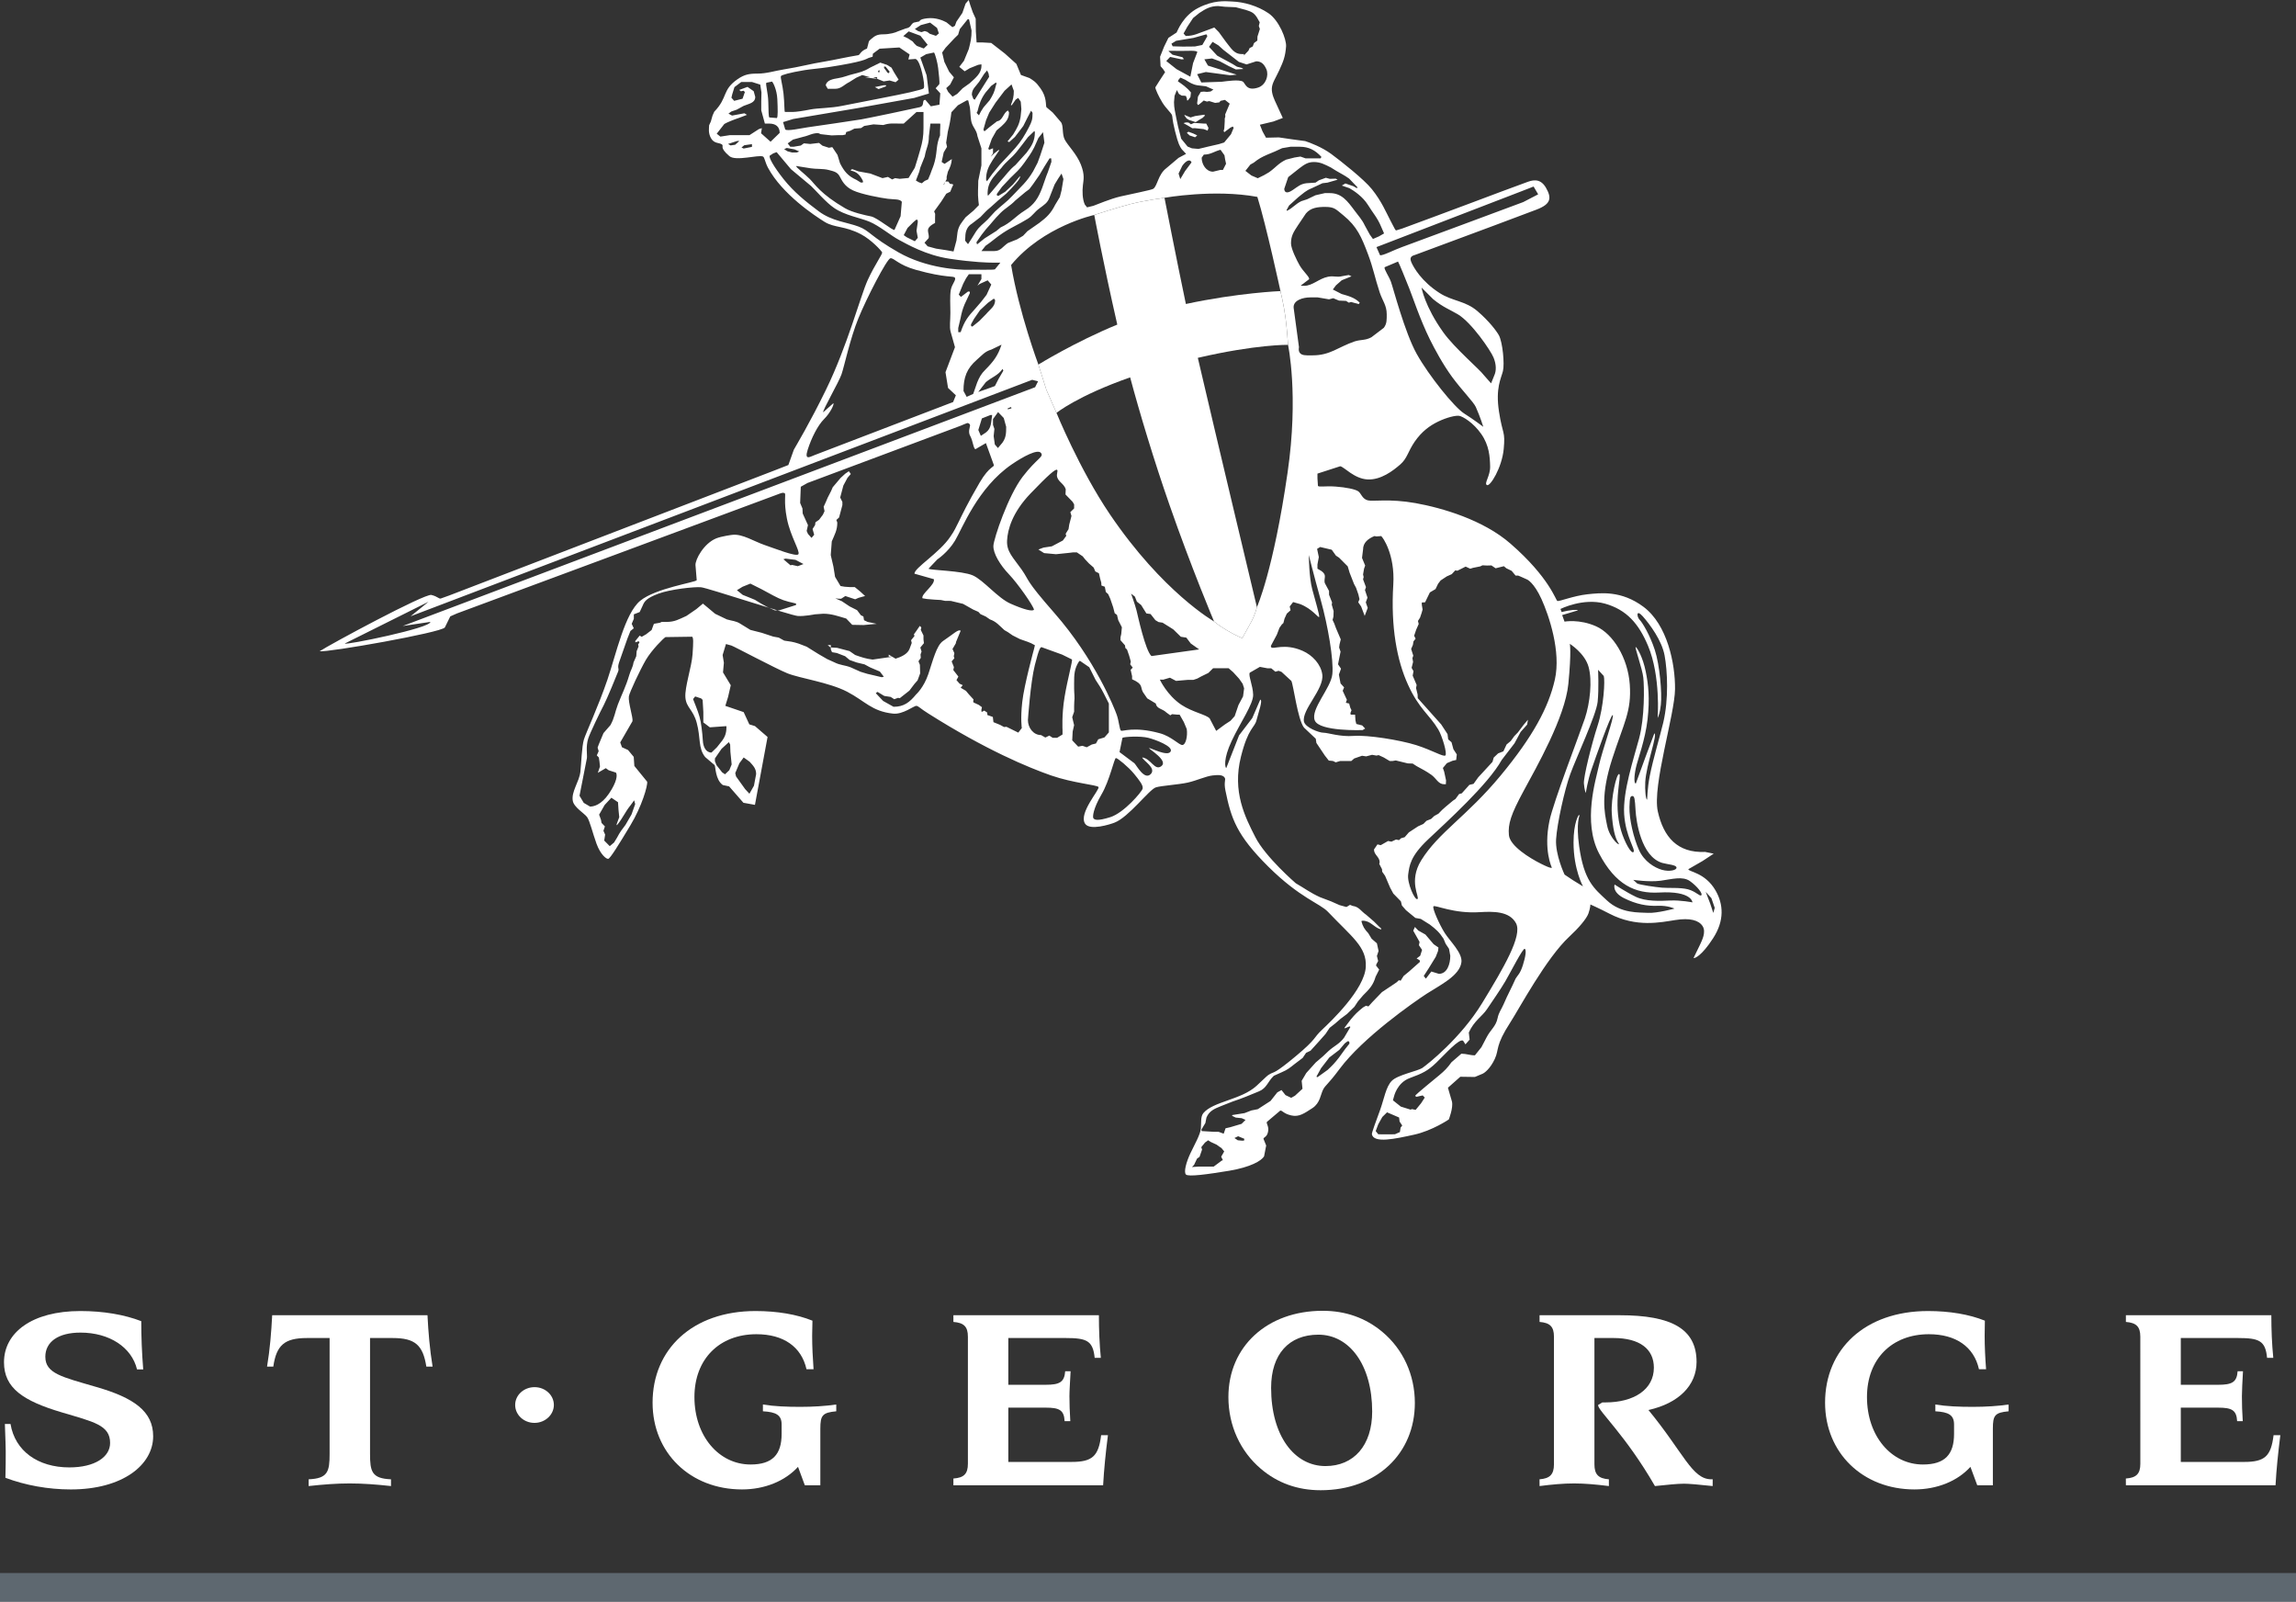 <!-- Generator: Adobe Illustrator 19.1.0, SVG Export Plug-In  -->
<svg version="1.1"
	 xmlns="http://www.w3.org/2000/svg" xmlns:xlink="http://www.w3.org/1999/xlink" xmlns:a="http://ns.adobe.com/AdobeSVGViewerExtensions/3.0/"
	 x="0px" y="0px" width="198.15px" height="138.193px" viewBox="0 0 198.15 138.193"
	 style="enable-background:new 0 0 198.15 138.193;" xml:space="preserve">
<rect x="0" y="0" width="198.15" height="138.193" fill="#333333" stroke="none"/>
<style type="text/css">
	.st0{fill:#FFFFFF;stroke:#5E6870;stroke-width:2.465;stroke-miterlimit:3.864;}
	.st1{fill:#FFFFFF;}
	.st2{fill-rule:evenodd;clip-rule:evenodd;fill:#FFFFFF;}
</style>
<defs>
</defs>
<g>
	<line class="st0" x1="0" y1="136.96" x2="198.15" y2="136.96"/>
	<g>
		<polygon class="st1" points="103.14,11.845 103.324,11.685 102.979,11.517 102.562,11.366 102.428,11.464 102.661,11.685 		"/>
		<polygon class="st1" points="75.504,7.512 75.823,7.687 76.465,7.448 76.465,7.353 76.271,7.353 		"/>
		<path class="st1" d="M72.079,7.662c0.522,0,0.765-0.359,1.23-0.586l0.58-0.365l0.515-0.235l0.68,0.187h0.615v0.144l-1-0.13V6.662
			h0.654l0.908,0.361l0.514-0.08l0.516,0.151l0.26-0.22l-0.401-0.647l-0.213-0.39l-0.388-0.24l-0.58-0.192l-0.908,0.447
			c-0.52,0.322-0.881,0.399-1.479,0.553c-0.486,0.114-0.738,0.256-1.229,0.335c-0.446,0.074-1.017,0.167-1.09,0.624l0.174,0.297
			H72.079z M76.295,5.741h0.128l0.362,0.451l-0.114,0.136l-0.107-0.093l-0.076-0.119l-0.192-0.25V5.741z M75.867,6.043l0.048,0.073
			l-0.048,0.157l-0.103-0.099L75.867,6.043z"/>
		<path class="st1" d="M148.061,76.845c-0.906-1.572-2.338-1.611-2.355-1.846l1.23-0.708l0.961-0.632l-0.742-0.151
			c-2.392,0.106-3.591-1.286-4.083-3.497c-0.486-2.214,1.472-8.376,1.487-10.553c0.021-2.176-0.657-5.566-2.734-7.107
			c-1.905-1.412-3.664-1.195-4.842-1.072c-1.178,0.129-2.433,0.635-2.576,0.578c-0.144-0.048-0.673-2.012-4.047-4.947
			c-2.352-2.057-5.916-3.09-8.204-3.5c-2.291-0.404-3.644-0.117-4.116-0.238c-0.48-0.127-0.56-0.586-0.811-0.773
			c-0.253-0.185-1.065-0.35-1.973-0.416c-0.911-0.064-1.41,0.066-1.514-0.055l-0.043-0.656v-0.406l1.965-0.635
			c0.35,0.059,1.206,1.078,2.358,1.138c1.152,0.058,2.203-0.751,2.822-1.292c0.613-0.531,0.652-1.104,1.25-1.973
			c0.604-0.866,1.283-1.374,2.03-1.732c0.747-0.359,1.503-0.541,1.815-0.49c0.308,0.059,1.209,0.578,1.895,1.564
			c0.692,0.992,0.746,1.967,0.767,2.797c0.023,0.826-0.549,1.469-0.275,1.613c0.276,0.146,1.291-1.498,1.447-3.106
			c0.15-1.61-0.093-1.188-0.407-3.234c-0.313-2.045,0.188-2.872,0.34-3.495c0.153-0.625-0.025-2.482-0.346-3.086
			c-0.203-0.367-0.836-1.219-1.866-2.1c-1.03-0.881-2.172-0.852-3.255-1.551c-1.552-0.994-2.258-2.217-2.452-2.693
			c-0.192-0.48,0.171-0.535,0.351-0.602c0.174-0.062,2.878-1.074,3.504-1.301c0.623-0.229,5.729-2.125,6.973-2.606
			c1.236-0.475,1.322-0.99,0.795-1.898c-0.526-0.9-1.263-0.6-1.674-0.453c-0.415,0.149-3.923,1.449-4.647,1.731
			c-0.73,0.284-5.73,2.132-6.063,2.253l-0.528,0.164c-0.094-0.019-0.096-0.087-0.495-0.836c-0.397-0.752-0.751-1.649-1.606-2.719
			c-0.667-0.84-2.688-2.436-3.506-3.037c-0.816-0.6-1.84-0.98-2.247-1.113l-1.131-0.152l-1.142-0.167l-1.112,0.026l-0.3-0.545
			l-0.228-0.574l1.168-0.279l0.81-0.305l-0.571-1.241c-0.141-0.306-0.403-0.827-0.376-1.308c0.023-0.477,0.313-0.855,0.649-1.585
			c0.335-0.73,0.515-1.151,0.58-2.042c0.044-0.6-0.595-2.248-1.533-2.871c-0.928-0.627-2.114-0.964-3.119-1.002
			c-0.654-0.034-1.585-0.128-2.916,0.546c-1.329,0.673-1.799,1.991-1.883,2.132l-0.703,0.459l-0.374,0.761l-0.345,0.866l0.021,0.4
			l0.021,0.418l0.212,0.244l0.179,0.271l-0.411,0.625L99.71,7.532c-0.007,0.154,0.278,0.777,0.596,1.301
			c0.315,0.516,0.76,0.9,0.835,1.092c0.073,0.199-0.015,0.248,0.268,1.394c0.284,1.137,0.41,1.308,0.574,1.553l0.378,0.405
			l-0.647,0.343l-1.066,0.9c-0.7,0.532-0.759,1.527-1.119,1.77c-0.172,0.113-1.949,0.455-2.824,0.66
			c-0.877,0.201-2.064,0.713-2.348,0.81l-0.542,0.132l-0.194-0.246c-0.212-0.467-0.223-1.162-0.164-1.656
			c0.054-0.494,0.177-0.894-0.177-1.795c-0.357-0.904-1.136-1.656-1.39-2.15c-0.251-0.489-0.087-1.2-0.331-1.509l-0.707-0.827
			l-0.545-0.459c-0.08-0.214,0.052-0.838-0.51-1.624c-0.411-0.583-0.596-0.665-0.949-0.89l-0.738-0.267l-0.393-0.953l-0.99-0.891
			l-1.183-0.919l-0.744-0.043h-0.517l-0.064-0.963l-0.014-1.086l-0.252-0.553L83.74,0.449L83.601,0l-0.267,0.31l-0.279,0.805
			l-0.514,0.754l-0.13,0.357l-0.216,0.119l-0.506-0.413c-0.333-0.18-0.938-0.431-1.653-0.355c-0.726,0.083-0.627,0.239-0.712,0.275
			L78.861,1.95c-0.296,0.155-0.199,0.422-0.7,0.508L77.478,2.71c-0.173,0.096-0.682,0.25-1.247,0.251
			c-0.563,0-0.741,0.155-1.035,0.394c-0.291,0.24-0.178,0.195-0.371,0.835c-0.524,0.198-0.59,0.483-0.722,0.565
			c-1.09,0.18-2.222,0.439-2.779,0.527c-1.513,0.248-2.171,0.465-3.678,0.707c-0.807,0.127-1.469,0.362-2.295,0.362
			c-0.709,0-1.109,0.078-1.691,0.477c-1.38,0.959-0.809,1.559-2.018,2.81L61.494,9.97l-0.146,0.512L61.2,10.806
			c0,0.197-0.107,0.658,0.164,1.125c0.272,0.471,0.688,0.364,0.928,0.523c0.235,0.166-0.274,0.219,0.652,1.014
			c0.544,0.473,2.52-0.138,2.901,0.037c0.146,0.071,0.166,0.457,0.431,0.963c1.232,2.297,4.045,4.154,4.898,4.681
			c0.853,0.523,1.722,0.323,3.139,1.069c0.886,0.469,1.759,1.418,1.815,1.557c0.052,0.146-0.634,1.056-1.254,2.414
			c-0.614,1.361-1.741,5.652-3.595,9.449c-1.393,2.859-2.551,4.77-2.77,5.166l-0.471,1.32l-1.111,0.435L38.793,51.372l-0.752,0.271
			c-0.191,0.035-0.25-0.166-0.811-0.308c-0.563-0.143-8.758,4.272-9.646,4.859c0.722,0.11,10.457-1.603,10.807-2.052l0.469-0.957
			l0.581-0.256c0,0,27.093-10.045,27.563-10.229c0.471-0.18,0.56-0.219,0.709-0.146c0.144,0.071-0.107,0.651,0.198,2.194
			c0.307,1.539,1.144,2.791,0.996,3.069c-0.146,0.271-2.102-0.515-2.953-0.801c-0.859-0.296-1.87-0.948-2.703-0.871
			c-0.128,0.009-0.98,0.128-1.432,0.306c-1.076,0.432-1.833,1.832-1.797,2.322l0.106,1.292c-0.124,0.19-3.549,0.685-4.876,1.774
			c-1.324,1.088-2.065,4.551-2.827,6.799c-0.765,2.25-1.848,4.584-2.031,5.164c-0.185,0.586-0.232,2.176-0.306,2.797
			c-0.11,0.889-0.798,1.707-0.655,2.505c0.104,0.565,0.995,1.069,1.233,1.397c0.232,0.318,0.473,1.354,0.815,2.303
			c0.345,0.938,0.854,1.34,1.015,1.299c0.167-0.029,0.912-1.23,1.903-2.881c0.999-1.648,1.507-3.429,1.454-3.771l-1.107-1.36
			l-0.054-0.784l-0.491-0.591l-0.524-0.24l-0.15-0.416l1.056-1.828c0.07-0.297-0.381-1.615-0.311-2.142
			c0.044-0.324,0.966-2.288,1.468-3.152c0.514-0.871,1.543-1.887,1.692-1.965l2.3-0.033c0.112,0.111,0.112,0.396,0.037,1.509
			c-0.075,1.103-0.689,2.845-0.619,3.731c0.074,0.892,0.665,1.027,0.979,2.192c0.349,1.267,0.11,2.195,0.731,2.954l0.812,0.691
			c0.092,0.142,0.054,1.254,0.707,1.721l0.544,0.115l1.236,1.416l0.994,0.179l1.089-5.857l-1.089-0.941l-0.486-0.147l-0.488-1.058
			l-1.583-0.54l0.236-0.763l0.235-1.016l-0.67-1.107l0.075-0.833l-0.108-0.668l0.288-0.947l0.471,0.131
			c0.255,0.086,3.753,1.953,4.821,2.391c1.069,0.434,3.611,0.783,5.171,1.595c1.562,0.818,2.12,1.689,3.951,1.886
			c0.855,0.098,1.813-0.685,2.017-0.669c0.199,0.018,0.326,0.222,1.015,0.65c4.992,3.161,8.682,4.681,10.609,5.354
			c1.922,0.665,3.932,0.811,4.093,0.996c0.166,0.182-1.752,2.267-1.153,3.17c0.41,0.619,2.175,0.049,2.532-0.091
			c1.233-0.468,2.997-2.864,3.575-3.046c0.461-0.146,1.94-0.232,2.755-0.414c0.815-0.186,1.539-0.543,2.139-0.615
			c0.599-0.075,0.892-0.022,1.034,0.178c0.146,0.199-0.087,0.329,0.074,1.121c0.496,2.428,0.961,3.846,3.699,6.568
			c2.74,2.717,4.455,3.168,5.146,3.898c2.09,2.196,3.358,3.029,3.27,4.748c-0.104,1.945-2.997,4.7-3.772,5.426
			c-0.779,0.727-0.416,0.74-2.269,2.283c-1.847,1.542-1.865,1.34-2.196,1.524c-0.323,0.184-0.183,0.101-1.193,1.037
			c-1.327,1.213-3.739,1.339-4.588,2.352c-0.263,0.321-0.165,0.854-0.22,1.361c-0.053,0.507-0.544,1.359-0.906,2.123
			c-0.359,0.766-0.579,1.598-0.38,1.814c0.203,0.215,1.887-0.019,3.738-0.324c1.846-0.311,2.774-0.856,3.006-1.24l0.183-0.936
			l-0.237-0.586c0.055-0.164,0.313-0.144,0.4-0.615c0.09-0.469-0.163-0.652-0.105-0.835l1.155-0.977
			c0.203-0.019,0.258,0.254,0.948,0.415c0.687,0.164,1.158-0.201,1.833-0.634c0.666-0.434,0.701-1.18,0.919-1.595
			c0.217-0.418,0.366-0.364,1.417-1.775c2.012-2.709,6.382-5.752,7.521-6.496c1.146-0.74,2.869-1.557,3-2.736
			c0.082-0.797-0.984-1.789-1.439-2.502c-0.449-0.705-1.102-2.156-0.976-2.303c0.125-0.148,1.759,0.655,4.009,0.502
			c1.117-0.064,2.555-0.104,3.118,0.963c0.561,1.071-1.053,3.812-2.919,6.875c-1.867,3.064-4.772,5.334-5.167,5.605
			c-0.402,0.271-2.126,0.594-2.631,1.107c-0.51,0.502-0.672,1.57-1.014,2.518c-0.348,0.945-0.729,1.979-0.71,2.085
			c0.138,0.829,2.052,0.397,3.625,0.053c1.583-0.343,3.014-1.319,3.014-1.319s0.396-1.001,0.271-1.544l-0.347-1.192l1.068-0.947
			l1.257,0.018l0.65-0.271c0.18-0.072,0.669-0.434,1.069-1.285c0.396-0.855,0.015-1.109,1.344-3.158
			c0.77-1.191,3.099-5.553,5.093-7.4c0.784-0.725,1.488-1.537,1.649-2.007c0.165-0.478,0.165-0.763,0.165-0.763
			s0.708,0.309,1.648,0.797c2.327,1.207,4.407,0.744,5.677,0.546c1.268-0.202,2.029,0.017,2.356,0.522
			c0.328,0.508-0.052,1.232-0.217,1.597l-0.56,1.155c0.067,0.059,0.688-0.156,1.682-1.699
			C148.844,79.423,148.729,78.005,148.061,76.845z M143.455,74.456c0.491,0.139,1.199,0.16,1.23,0.396
			c0.035,0.236-0.612,0.381-1.25,0.203c-0.635-0.183-1.54-0.71-1.994-1.729c-0.453-1.014-0.841-2.629-0.816-3.697
			c0.021-0.801,0.072-0.944,0.253-0.944c0.186,0,0.219,0.272,0.274,1.219C141.205,70.843,141.625,73.911,143.455,74.456z
			 M138.508,52.083c1.875,0.527,2.92,1.736,3.718,3.633c1.111,2.644,0.831,6.238,0.831,6.238c0.096-0.227,0.198-0.426,0.279-1.15
			c0.11-1.006-0.099-3.434-0.523-4.725c-0.426-1.297-1.071-2.367-1.315-2.607c-0.241-0.237-0.321-0.968,0.285-0.282
			c0.605,0.688,1.633,2.062,1.875,3.369c0.244,1.312,0.367,3.756-0.118,5.798c-0.277,1.168-0.867,3.099-1.164,4.603
			c-0.223,1.123-0.208,2.037-0.23,2.037c-0.118-0.01-0.195-0.846-0.156-1.533c0.088-1.516,1.083-4.106,0.783-4.184l-0.749,2
			l-0.847,2.322c-0.163,0.039-0.163-0.586,0-1.332c0.16-0.752,0.807-2.404,1.011-4.196c0.2-1.798,0.078-2.991-0.164-4.164
			c-0.24-1.165-0.686-1.952-0.847-2.077c-0.163-0.117,0.565,1.856,0.645,2.643c0.084,0.789,0.124,3.416-0.361,5.234
			c-0.487,1.809-1.412,4.58-1.293,6.535c0.126,1.961,1.01,3.068,0.806,3.27c-0.201,0.201-0.796-0.916-1.066-1.833
			c-0.73-2.448,0.077-4.804-0.166-4.892c-0.235-0.076-0.722,2.104-0.642,3.377c0.077,1.27,0.279,2.137,0.566,2.559
			c0.28,0.425-0.73-0.301-0.968-1.49c-0.241-1.193-0.566-2.627,0.439-5.756c1.011-3.122,1.681-4.097,1.517-6.418
			c-0.162-2.316-1.455-4.375-2.906-5.02c-1.453-0.646-2.725-0.405-2.725-0.405l-0.205-0.565l1.357-0.406
			c-0.016-0.083-0.694-0.045-1.404,0.143l-0.098-0.264C134.67,52.544,136.626,51.562,138.508,52.083z M113.933,47.198l0.998,0.236
			l0.364,0.508l0.273,0.18l0.468,0.47l0.275,0.276l0.161,0.541l0.383,0.98l0.177,0.33l0.2,0.576l0.095,0.406l-0.109,0.267
			l0.25,0.362l0.308,0.812l0.262-0.688l-0.167-0.479l0.146-0.406l-0.218-0.652l0.087-0.258l-0.252-0.67l0.052-0.201l-0.052-0.217
			l0.087-0.502l0.096-0.267l-0.272-0.663l0.09-0.726c0-0.591,0.435-0.932,0.982-1.159l0.177,0.033l0.401-0.033
			c0.126,0.07,1.208,1.579,1.049,4.188c-0.229,3.645,0.311,6.549,1.274,8.646c0.96,2.107,1.847,2.578,2.605,3.85
			c0.329,0.542,0.798,2.1,0.614,2.248c-0.177,0.141-1.083-0.435-2.52-0.895c-1.43-0.447-4.184-0.882-5.383-0.793
			c-1.199,0.094-2.216-0.275-2.61-0.275c-0.397,0-1.576-0.449-1.688-0.957c-0.219-1.019,1.746-2.796,1.581-4.062
			c-0.114-0.869-0.832-1.669-1.709-2.051c-1.573-0.686-2.558-0.086-2.698-0.303l-0.036-0.113l0.524-0.982l0.22-0.58l0.199-0.285
			l0.142-0.132l0.096-0.374l0.197-0.436l0.325-0.291l-0.073-0.328l0.294-0.379l0.611,0.175c1.042,0.407,1.58,1.219,1.636,1.112
			c0.055-0.112-0.325-1.383-0.598-2.398c-0.276-1.017-0.295-2.951-0.295-2.951s0.42,1.704,1.034,3.899
			c0.614,2.197,1.126,5.165,0.997,6.384c-0.123,1.213-1.898,3.008-1.519,3.985c0.38,0.981,4.133,0.838,4.133,0.838l0.219-0.131
			l-0.258-0.271l-0.506-0.125l-0.072-0.296l-0.035-0.51h-0.38l-0.022-0.141l0.094-0.237l-0.109-0.23l-0.093-0.349l-0.286-0.067
			l0.087-0.259l-0.36-0.776l0.123-0.293l-0.307-0.34l-0.144-0.764l0.184-0.507l-0.257-0.38l0.217-1.09l-0.123-0.358l0.034-0.263
			l0.107-0.439l-0.415-0.971l-0.146-0.398l-0.145-0.309l0.074-0.289l0.015-0.476l-0.162-0.555l0.03-0.185l-0.262-0.667V50.99
			l-0.363-0.673c-0.143-0.493,0.363-0.739-0.637-1.246v-0.367l0.118-0.637l-0.149-0.707L113.933,47.198z M119.426,28.286
			l-1.069,0.814c-0.54,0.293-0.877,0.179-1.459,0.362c-1.423,0.49-2.107,1.199-3.606,1.199H112.8c-0.787,0-0.733-0.469-0.695-0.705
			l-0.459-3.386c-0.069-0.662,0.804-0.909,1.432-0.909h0.643l0.974,0.166l0.369-0.097l0.491,0.206l0.609,0.027l0.247,0.154
			l0.183-0.062l0.663,0.184l0.093-0.122c-0.435-0.441-0.981-0.582-1.563-0.748l-0.759-0.389l0.269-0.359l0.501-0.44l0.841-0.339
			l-0.237-0.112l-0.546,0.096c-0.554,0.133-0.677-0.054-1.246,0.054c-0.78,0.154-1.332,0.781-2.053,0.781h-0.246l-0.048-0.023
			l0.721-0.549c0.035-0.208-0.504-0.642-0.828-1.201c-0.228-0.406-0.74-1.416-0.74-1.891c0-0.67,0.237-0.99,0.6-1.555l0.688-1.024
			c0.42-0.498,1.01-0.564,1.668-0.564c0.812,0,0.922,0.214,1.551,0.716c1.204,0.975,1.583,1.898,2.135,3.354
			c0.476,1.262,0.589,2.024,1.012,3.304c0.246,0.735,0.608,1.113,0.608,1.893C119.674,27.576,119.705,27.917,119.426,28.286z
			 M123.679,25.81c0.846,0.695,1.432,0.894,2.135,1.31c1.188,0.707,2.836,3.128,3.081,3.729c0.249,0.602,0.249,1.16,0.06,1.556
			l-0.271,0.673l-0.643-0.729c-0.268-0.403-2.519-2.324-3.479-3.67c-1.616-2.256-1.881-3.868-1.881-3.868L123.679,25.81z
			 M123.404,29.291c0.409,0.821,1.105,2.127,1.918,3.239c0.879,1.189,1.858,2.166,2.045,2.592c0.37,0.823,0.645,1.707,0.645,1.707
			s-0.799-0.612-1.654-1.152c-0.854-0.543-3.05-3.272-4.09-5.135c-1.041-1.863-2.043-5.744-2.228-6.232
			c-0.183-0.493-0.584-1.035-0.551-1.249l1.164-0.493c0.091,0.125,0.728,1.714,0.97,2.32
			C121.873,25.499,122.552,27.568,123.404,29.291z M131.247,16.526l1.105-0.43l0.396,0.672l-1.288,0.668c0,0-9.861,3.67-10.47,3.885
			c-0.615,0.212-1.707,0.787-1.893,0.694l-0.305-0.694l0.475-0.182L131.247,16.526z M115.352,14.759
			c0.458,0.271,0.646,0.342,1.083,0.654l0.729,0.76l-0.076,0.061l-0.284-0.166l-0.695-0.238l-0.306,0.181l0.652,0.224
			c0.401,0.23,1.155,0.732,1.597,1.44c0.452,0.735,0.815,1.097,1.144,1.89l0.252,0.577l-0.452,0.259l-0.509,0.219l-0.272-0.381
			l-0.438-0.799c-0.222-0.484-0.543-0.817-0.866-1.257c-0.612-0.82-1.113-1.52-2.145-1.52h-0.43l-0.803,0.184l-0.724,0.347
			l-0.508,0.166c-0.513,0.253-0.711,0.57-1.233,0.832l-0.035-0.065l0.218-0.396l0.783-0.706c0.425-0.332,0.659-0.579,1.158-0.776
			l0.939-0.439l0.435-0.052l0.873-0.252l-0.162-0.09l-0.512,0.016l-0.342-0.092l-0.596,0.217l-0.295,0.201l-0.797,0.053
			c-0.505,0.066-0.743,0.299-1.161,0.58c-0.633,0.436-0.739,0.086-0.739-0.103l0.34-1.003l0.979-0.775
			c0.418-0.312,0.716-0.529,1.234-0.529c0.575,0,0.957,0.217,1.473,0.475L115.352,14.759z M109.383,13.339
			c0.51-0.201,0.774-0.323,1.267-0.554l0.728-0.123h0.798c0.773,0,1.332,0.293,1.867,0.877l-0.074,0.123h-0.36h-0.438h-0.504
			l-0.436-0.154l-0.513,0.083l-0.72,0.183c-0.655,0.303-0.888,0.67-1.473,1.086l-0.436,0.254l-0.54,0.264l-0.547-0.234l-0.521-0.402
			l0.431-0.545l0.29-0.162C108.614,13.703,108.892,13.552,109.383,13.339z M109.292,5.976c0.233,0.545-0.06,1.367-0.717,1.581
			c-1.044,0.345-1.104-0.406-1.324-0.522c-0.359-0.189-1.36-0.035-1.805,0.019l-1.77,0.062l-0.361-0.715l0.753-0.186l2.104,0.281
			l0.561-0.055l-0.851-0.262l-1.632-0.518l-0.311-0.542l0.665-0.075l0.672,0.246l0.78,0.418l0.599,0.285l0.651-0.041l-0.148-0.092
			l-0.406-0.105l-0.383-0.236l-1.321-0.716l-0.706-0.761l0.306-0.432l0.512,0.311l0.424,0.382l1.332,1.036l0.667,0.219l0.83-0.268
			C108.761,5.292,109.055,5.428,109.292,5.976z M102.464,2.317l0.502-0.76l0.543-0.439c0.56-0.371,0.954-0.596,1.626-0.596
			l0.582,0.061l0.929,0.041l0.862,0.229c0.478,0.158,0.689,0.223,0.967,0.649l0.241,0.42l-0.077,0.321l0.091,0.259l-0.209,0.653
			l-0.008,0.344l-0.291,0.218l-0.107,0.29l-0.273,0.145l-0.094,0.217l-0.43,0.451l0.052-0.077l-0.021-0.08h-0.196
			c-0.656,0-0.901-0.5-1.361-1.064l-0.601-0.826l-0.394-0.399l-0.656,0.246c-0.692,0.233-1.085,0.482-1.811,0.482l-0.185-0.211
			L102.464,2.317z M101.505,3.52l0.913-0.152l0.58-0.096l1.117-0.312l0.083,0.156l-0.184,0.33l-0.252,0.434l-0.645,0.131
			l-1.045,0.01l-0.869-0.025l-0.105-0.226L101.505,3.52z M100.651,5.264l0.336-0.351l0.984,0.208l0.209-0.016l-0.132-0.167
			l-0.862-0.219l-0.348-0.317c0.033-0.034,0.495-0.009,1.011-0.009c0.675,0.004,1.396-0.068,1.484,0.095l-0.368,0.96l-0.236,1.169
			l-1.195-0.653L100.651,5.264z M101.939,11.966l-0.266-1.035l-0.159-0.758c-0.091-0.527-0.194-0.828-0.194-1.358l0.048-0.548
			l0.199-0.498l0.175,0.333l0.24,0.147l0.193,0.008l0.171,0.019l0.091,0.234l0.005,0.152h0.078l0.218-0.289l0.044-0.396l-0.243-0.27
			l-0.318-0.282l-0.312-0.233l-0.255-0.174l0.068-0.148l0.151-0.174l0.417,0.184c0.385,0.238,0.613,0.405,1.064,0.481l0.722,0.083
			l0.645,0.284l-0.243,0.166l-0.309,0.035l-0.283-0.027l-0.255,0.027l-0.244,0.409l-0.072,0.591l0.056,0.112l0.053,0.013
			l0.263-0.207l0.2-0.175l0.271,0.093l0.203-0.043l0.505,0.155l0.364-0.044l0.106-0.132l0.381-0.082l0.412,0.325l-0.393,0.928
			l0.013,0.199l-0.05,0.147v0.219l-0.02,0.359l-0.018,0.289l-0.059,0.219l0.057,0.102l0.531-0.393l0.199-0.097l0.081,0.108
			l-0.233,0.561l-0.589,0.71l-0.459,0.142l-0.887,0.203l-0.411,0.1l-0.459,0.108l-0.565-0.05l-0.376-0.154L101.939,11.966z
			 M105.812,14.129l-0.272,0.533h-0.221l-0.632,0.152c-0.585,0-0.98-0.621-0.98-1.206l0.188-0.269c0.594,0,0.878-0.272,1.439-0.416
			l0.34,0.475l0.055,0.35L105.812,14.129z M102.035,14.304c0.331-0.47,0.685-0.602,0.798-0.291l-0.157,0.209l-0.401,0.537
			l-0.414,0.695l-0.147-0.479L102.035,14.304z M94.439,18.548c0,0,1.994-0.652,3.123-0.941c1.122-0.293,2.938-0.541,2.938-0.541
			s4.274-0.766,8.013-0.077c0.76,2.431,1.994,8.128,1.994,8.128s0.292,1.19,0.435,2.283c0.144,1.088,0.219,2.355,0.219,2.355
			s0.936,4.326-0.04,11.025c-1.228,8.488-2.646,11.607-2.646,11.607s-0.141,0.65-0.545,1.372c-0.399,0.728-0.722,1.311-0.722,1.311
			s-0.729-0.327-1.343-0.694c-0.616-0.359-1.091-0.754-1.091-0.754s-4.421-2.506-8.992-9.252c-2.629-3.885-4.604-8.743-4.604-8.743
			l-0.873-1.989l-0.69-2.182c0,0-1.667-4.458-2.353-8.59C90.052,19.492,94.439,18.548,94.439,18.548z M103.49,56.035l-4.117,0.574
			c-0.524-0.47-1.163-3.423-1.289-3.938c-0.128-0.501-0.469-1.448-0.469-1.448l0.328,0.254l0.174,0.436l0.365,0.289l0.454,0.729
			l0.361,0.051l0.416,0.529l0.274,0.164l0.346,0.053l0.615,0.383l0.31,0.197l0.65,0.635l0.475,0.075l0.383,0.505L103.49,56.035z
			 M87.335,40.056c0.991-0.676,2.208-1.326,2.498-0.98c0.29,0.348-0.325,0.434-1.578,2.063c-1.248,1.635-2.48,5.301-2.522,5.948
			c-0.033,0.654,0.58,1.67,1.346,2.469c0.762,0.801,2.084,2.685,2.157,3.049c-0.126,0.182-0.888-0.016-2.01-0.512
			c-1.124-0.488-2.324-2.024-3.267-2.443c-0.944-0.415-3.662-0.438-3.826-0.578l0.763-0.805c0,0,0.905-0.594,1.52-1.609
			C83.034,45.642,84.358,42.085,87.335,40.056z M85.755,37.632l0.063-0.624l-0.119-0.347v-0.502l0.439-0.602l0.488,0.51l0.209,0.758
			c0,0.555-0.008,0.932-0.328,1.378l-0.384,0.456l-0.267-0.307L85.755,37.632z M86.951,35.25l0.289-0.128l0.055,0.077l-0.014,0.036
			l-0.293,0.084L86.951,35.25z M91.016,15.917l0.306-0.504l0.292-0.439l0.162,0.474l-0.162,0.976l-0.149,0.583l-0.396,0.656
			c-0.361,0.727-0.726,1.084-1.377,1.572l-1.021,0.713l-0.376,0.396l-0.512,0.308l-0.795,0.317
			c-0.446,0.297-0.621,0.693-1.159,0.693h-0.436h-0.469h-0.226v0.005l0.353-0.453c0.623-0.426,0.866-0.691,1.496-1.108
			c0.807-0.533,1.309-0.703,2.131-1.215c0.455-0.279,0.586-0.588,1.014-0.902c0.416-0.315,0.731-0.484,0.896-0.982L91.016,15.917z
			 M83.699,25.169l-0.153-0.017l-0.616,0.468l-0.187-0.198l0.384-0.94l0.249-0.474l0.239-0.346h1.084v0.413l-0.346,0.582
			l-0.031,0.02l0.232-0.18l0.683-0.309l0.314,0.361l-0.408,0.891c-0.34,0.459-0.592,0.767-0.979,1.196
			c-0.613,0.674-0.914,1.025-1.257,2.025h-0.208v-0.36l0.205-0.867c0.086-0.449,0.165-0.731,0.339-1.164l0.456-0.975V25.169z
			 M85.774,25.765l0.109,0.125c0,0.566-0.427,0.785-0.785,1.215l-0.576,0.586l-0.603,0.488l-0.107-0.04l-0.015-0.146l0.254-0.467
			l0.525-0.762l0.688-0.638L85.774,25.765z M84.309,31.036c0.456-0.391,0.67-0.703,1.248-0.873l0.877-0.422
			c-0.317,0.965-0.696,1.451-1.398,2.161c-0.361,0.353-0.513,0.643-0.704,1.101l-0.344,0.988l-0.562,0.252l-0.274-0.508
			C83.151,32.56,83.431,31.799,84.309,31.036z M85.082,32.974c0.545-0.453,1.028-0.559,1.445-1.141l0.064,0.15l-0.42,0.727
			l-0.309,0.6l-0.434,0.159l-1.003,0.354L85.082,32.974z M90.58,13.662h0.141l0.019,0.299l-0.307,0.891
			c-0.208,0.499-0.299,0.844-0.488,1.352c-0.338,0.895-0.693,1.457-1.507,1.961c-0.835,0.523-1.181,1.051-2.086,1.461l-0.36,0.299
			l-1.014,0.64l-0.655,0.524l-0.055-0.184l0.452-0.654l0.38-0.483c0.521-0.565,0.688-0.835,1.234-1.382
			c0.464-0.46,0.836-0.61,1.287-1.083l0.874-0.732l0.338-0.25l0.314-0.418l0.557-0.801l0.437-0.739L90.58,13.662z M90.014,11.405
			l0.121,0.908l-0.354,1.086l-0.238,0.65l-0.381,0.731c-0.542,0.92-1.044,1.316-1.775,2.1c-0.541,0.581-0.942,0.827-1.523,1.379
			l-0.618,0.673c-0.401,0.405-0.697,0.571-1.016,1.05l-0.417,0.67l-0.271,0.416l-0.254-0.309l0.021-0.305
			c0-0.482,0.156-0.914,0.58-1.165l0.723-0.558c0.454-0.459,0.414-0.467,0.905-0.875l0.618-0.555l0.711-0.6
			c0.521-0.529,1.301-1.313,1.179-1.504l-0.6,0.719l-0.677,0.633l-0.576,0.349l-0.124-0.018l-0.021-0.145l0.45-0.615l0.705-0.749
			c0.49-0.482,0.804-0.74,1.201-1.301c0.361-0.519,0.591-0.798,0.873-1.358l0.358-0.799L90.014,11.405z M89.312,11.405
			c0,0.74-0.263,1.176-0.71,1.762l-0.961,1.066c-0.574,0.461-0.792,0.844-1.289,1.381l-0.708,0.85l-0.38,0.434l-0.034-0.143
			c0-0.596,0.133-0.981,0.488-1.453l0.343-0.413l0.361-0.401c0.441-0.592,0.844-0.804,1.309-1.381
			c0.39-0.482,0.595-0.767,0.981-1.271l0.559-0.535L89.312,11.405z M87.295,7.284l0.2,0.549c0,0.488-0.067,0.786-0.255,1.231
			l0.074,0.021l0.344-0.493l0.217-0.142l0.219,0.324l0.053,0.648l-0.068,0.657c-0.105,0.634-0.302,0.977-0.641,1.524l-0.486,0.6
			l0.147,0.056l0.142-0.128l0.346-0.311l0.725-0.949l0.36-0.719l0.312-0.601l0.127,0.186c0,0.565-0.052,0.729-0.309,1.233
			c-0.362,0.703-0.683,1.227-1.179,1.795c-0.506,0.572-0.823,0.888-1.343,1.449l-0.635,0.779l-0.469,0.65l-0.075-0.143
			c0-0.693,0.196-1.1,0.565-1.686l0.58-0.854l-0.074-0.013l-0.343,0.271l-0.328,0.304l0.05-0.073l0.148-0.217v-0.438l-0.315,0.127
			l-0.096-0.074l0.305-0.866l0.409-0.726l0.425-0.359c0.397-0.361,0.653-0.676,0.653-1.203L86.99,9.532
			c-0.416,0.207-0.435,0.861-0.941,0.932l-0.674,0.521l-0.418,0.35l-0.089-0.148l0.232-0.817l0.273-0.654l0.542-0.851l0.779-1.032
			L87.295,7.284z M85.952,7.119l0.055,0.078l-0.071,0.218c-0.102,0.508-0.254,0.795-0.526,1.234l-0.527,0.613l-0.232,0.361
			l-0.164,0.33l-0.203-0.215l0.076-0.133c0.164-0.668,0.296-1.059,0.688-1.611l0.491-0.58L85.952,7.119z M84.929,6.386l0.259-0.311
			l0.125,0.262l0.051,0.291L84.12,8.606l-0.123-0.08l-0.124-0.352c0-0.502,0.346-0.717,0.634-1.125L84.929,6.386z M81.598,4.128
			l0.784-0.836l0.307-0.298l0.143-0.482l0.681-0.85h0.114l0.221,0.973c0,0.65-0.082,0.972-0.241,1.6l-0.417,1.012l-0.4,0.522
			l0.462,0.382l0.439-0.265l0.727-0.293l0.283-0.044v0.127c0,0.662-0.518,1.051-1.022,1.512L83.07,7.625l-0.463,0.477l-0.4,0.241
			l-0.376-0.414l-0.169-0.326L81.995,7.3l0.328-0.629l-0.405-0.478l-0.417-0.852L81.31,4.532L81.598,4.128z M82.239,15.901
			l-0.075-0.018l-0.184-0.026l-0.143-0.195h-0.254l-0.107,0.266l-0.052,0.016l0.274-0.476v-0.219l0.107-0.435
			c0.198-0.399,0.303-0.637,0.342-1.09l-0.629,0.415l-0.251-0.161l0.178-0.831l0.286-0.474l-0.077-0.359l0.146-0.961
			c0.161-0.648,0.228-1.011,0.308-1.668l0.563-0.601l0.758-0.422h0.131l0.143,0.6c0.061,0.479,0.036,0.666,0.108,1.136
			c0.091,0.556,0.473,0.786,0.545,1.347l0.342,1.054v1.471l-0.272,1.326c0,0.666-0.06,1.034,0.009,1.707l0.046,0.395l-0.461,0.47
			l-0.688,0.581c-0.336,0.454-0.598,0.715-0.695,1.285l-0.089,0.707l-0.257,0.958l-0.652-0.116l-0.855-0.13l-0.726-0.198
			l-0.272-0.309l0.357-0.397c0.107-0.514-0.445-0.791,0.555-1.311V18.8l0.008-0.342l-0.087-0.219l0.616-0.854l0.43-0.672
			l0.348-0.176l0.138-0.35l0.106-0.217L82.239,15.901z M81.129,11.686c-0.354,0.854-0.226,1.309-0.451,2.216
			c-0.114,0.465-0.23,0.649-0.381,1.101l-0.199,0.477l-0.292,0.131l-0.253,0.206l-0.258-0.092l-0.251-0.148l0.29-0.761l0.093-0.361
			l0.379-0.948c0.132-0.783,0.36-0.966,0.36-1.761l0.131-1.082h0.832C81.186,10.662,81.113,11.191,81.129,11.686z M79.209,20.522
			l-0.255,0.295l-0.705-0.349l-0.255-0.179l0.327-0.619l0.491-0.487l0.251-0.218h0.125l0.021,0.183l-0.111,0.759L79.209,20.522z
			 M69.962,14.521c0.435,0.075,1.084,0.018,1.561,0.148c0.47,0.122,0.742,0.182,0.94,0.542c0.199,0.362,0.415,0.87,1.143,1.213
			c0.724,0.345,2.447,0.659,3.011,0.728c0.56,0.071,1.03,0,1.213,0.257l-0.107,1.247l-0.525,1.179
			c-0.164,0.073-1.487-1.05-2.016-1.16c-0.523-0.104-1.625-0.343-2.25-0.706c-2.117-1.233-2.588-2.066-3.043-2.52
			c-0.451-0.453-1.212-1.016-1.179-1.127L69.962,14.521z M68.348,13.156l-0.384-0.102l-0.289-0.182l0.226-0.106l0.664,0.123
			l0.416,0.18l-0.219,0.087H68.348z M77.647,15.429l-0.397-0.058l-0.257,0.112l-0.361-0.218l-0.47,0.106l-1.051-0.397l-1.014-0.184
			l-0.547-0.195l-0.105,0.054l-0.021,0.074c0.533,0.086,0.811,0.404,1.05,0.891l0.002,0.126l-0.182,0.015l-0.38-0.235
			c-0.72-0.321-1.061-0.728-1.418-1.434l-0.219-0.72l-0.448-0.671l-0.292,0.055l-0.56-0.182l-0.293-0.237l-0.76,0.091l-0.544-0.055
			l-0.271,0.192l-0.618,0.103h-0.289l-0.22-0.289l0.452-0.328l0.875-0.237c0.503-0.107,0.78-0.324,1.304-0.324l0.214,0.091
			l0.293,0.035l0.655,0.072l0.501-0.019h0.436l0.261-0.055l0.055-0.215l0.36-0.115l0.342-0.179l0.585-0.05l0.267-0.182l0.802-0.138
			l0.849,0.058c0.543-0.178,0.834-0.125,1.399-0.125h0.362l1.104-1h0.602v1.378c0,0.742-0.081,1.175-0.283,1.885l-0.213,0.729
			l-0.252,0.814l-0.541,0.889L77.647,15.429z M81.149,8.052l-0.074,0.981l-0.743,0.139l-0.471-0.557
			c-0.363,0.016,0,0.502-0.49,0.635c-0.491,0.119-4.496,0.957-5.042,1.05c-0.545,0.093-4.025,0.601-4.641,0.686
			c-0.616,0.092-1.744,0.35-1.921,0.184l-0.187-0.634l0.874-0.269c0.438-0.081,4.805-0.802,5.51-0.93
			c0.712-0.127,4.574-0.818,4.935-0.887l1.267-0.381l-0.194-1.564l-0.545-1.537l0.508-0.295l0.67-0.141
			c0.089,0.066,0.308,0.873,0.36,1.34c0.055,0.475,0.148,1.267,0.097,1.396l-0.313,0.346L81.149,8.052z M79.469,2.165l0.799-0.215
			l0.602,0.461l0.156,0.473l-0.251,0.208l-0.535-0.179l-0.208-0.16L79.806,2.68l-0.287,0.093L79.229,2.68l-0.275-0.178L79.469,2.165
			z M78.421,2.71l1.012,0.374l0.627,0.78l-0.333,0.32l-0.604-0.224l-0.188-0.173l-0.172-0.211L78.354,3.31l-0.399-0.193L78.421,2.71
			z M67.4,6.564c0.056-0.093,0.72-0.296,2.036-0.512c0.545-0.089,1.278-0.142,2.01-0.251c3.176-0.488,3.298-0.714,3.516-0.801
			l0.348-0.107l0.021-0.257l0.581-0.434l1.705-0.106l0.883,0.6l-0.108,0.434l0.622-0.044c0.248,0.077,0.448,0.69,0.577,1.24
			c0.127,0.54,0.216,1.173,0.127,1.286c-0.092,0.105-0.487,0.164-1.178,0.35c-0.689,0.172-4.896,0.975-5.877,1.173
			c-0.979,0.2-2.016,0.182-2.686,0.303c-0.666,0.131-1.247,0.223-1.596,0.223h-0.634c-0.072,0-0.034-0.758-0.128-1.58
			C67.53,7.268,67.33,6.69,67.4,6.564z M66.143,7.14l0.492-0.102c0.065,0.06,0.411,0.669,0.451,1.526
			c0.037,0.859,0.057,1.525-0.04,1.622l-0.655-0.052c-0.064-0.102-0.066-0.51-0.085-1.33C66.287,7.991,66.043,7.241,66.143,7.14z
			 M63.448,12.489l-0.396,0.059l-0.221-0.127l0.782-0.256h0.197L63.448,12.489z M64.896,12.673l-0.718,0.143l-0.185-0.086
			l0.236-0.197l0.666-0.096V12.673z M65.681,11.499l0.07-0.441l-0.254,0.079l-0.816,0.525h-0.379h-0.525h-0.797l-0.809,0.125
			l-0.317-0.249l0.656-0.84c0.2-0.126,0.775-0.362,1.32-0.546l0.634-0.24l-0.217-0.137l-1.07,0.197l-0.308-0.168l0.239-0.18
			l0.47-0.16l0.601-0.328c0.482-0.198,1.001-0.255,1.001-0.779L65.045,7.87l-0.531-0.373L63.797,7.76l0.147,0.118l0.218-0.051
			l0.124,0.109l-0.202,0.582L63.36,8.701l-0.237-0.27l0.07-0.295l0.192-0.619l0.584-0.441l0.927-0.002L65.61,7.3l0.106,0.682
			l-0.018,0.773v0.764l0.312,1.144h0.374c0.548,0,0.905,0.256,0.905,0.803l-0.787,0.763L65.681,11.499z M74.098,19.55
			c-0.964-0.366-2.288-0.459-3.43-1.311c-1.143-0.854-2.157-1.67-3.049-2.791c-0.888-1.127-1.268-1.846-1.192-2.013l0.305-0.2
			l0.294-0.107l1.232,1.468l1.738,1.452c0.363,0.34,1.312,1.447,1.996,1.9c0.938,0.641,2.214,0.836,3.047,1.182
			c0.828,0.342,1.865,1.214,2.555,1.576c0.687,0.361,2.301,1.314,4.373,1.622c2.064,0.311,3.351,0.334,3.678,0.334h0.69
			l-0.472,0.578c-0.163,0.066-1.615,0.017-2.322,0.036c-0.71,0.019-3.551-0.104-6.003-1.503
			C75.094,20.375,75.056,19.907,74.098,19.55z M69.706,38.804c0.323-1.016,0.87-2.104,1.415-2.645
			c0.545-0.543,0.892-1.289,0.799-1.366l-0.874,0.778c-0.11-0.088,1.344-2.586,1.58-3.277c0.237-0.685,0.742-3.081,1.452-4.822
			c0.706-1.74,2.466-5.15,2.771-5.191c0.311-0.031,0.656,0.568,2.195,1.002c2.651,0.74,3.265,0.489,3.371,0.688
			c0.11,0.199-0.271,0.547-0.361,1.052c-0.087,0.513-0.034,1.309-0.034,1.976c0,0.671-0.093,1.2,0.018,1.614l0.378,1.342
			l-0.817,2.16l0.219,1.357l0.675,0.637l-0.237,0.58l-11.933,4.569C69.977,39.368,69.381,39.819,69.706,38.804z M34.753,54.017
			l2.385-0.357c0.096,0.518-7.352,2.031-7.381,1.867l7.223-3.603l-1.546,1.253l53.644-20.404l0.51,0.127l-0.255,0.512L34.753,54.017
			z M85.627,35.81c-0.105,0.627-0.048,1.135-0.545,1.51l-0.433,0.288l-0.217-0.507l0.307-0.998l0.741-0.293H85.627z M67.801,48.2
			l0.853,0.107l0.689,0.361l-0.491,0.186l-0.485-0.11l-0.148,0.032l-0.612-0.524L67.801,48.2z M64.084,50.628l0.673-0.271
			l0.941,0.47l1.038,0.56c0.691,0.362,0.963,0.466,1.963,0.687v0.13l-1.454,0.46h-0.383l-0.653-0.295l-0.546-0.298l-0.51-0.315
			l-0.526-0.216l-0.524-0.208l-0.505-0.406L64.084,50.628z M54.443,69.451l0.287-0.396l0.087,0.327l-0.314,0.891l-0.518,0.895
			c-0.312,0.406-0.488,0.639-0.725,1.094l-0.264,0.433l-0.373,0.316l-0.478-0.483l0.079-0.514l-0.145-0.331l0.126-0.374
			l-0.292-0.305l-0.048-0.271l-0.16-0.439l0.481-0.841l0.578-0.622l0.572,0.389l0.045,0.687l0.062,0.601l-0.229,0.623l0.024,0.078
			C53.772,70.567,53.921,70.09,54.443,69.451z M63.812,65.856l0.37-0.498l0.515,0.369c0.312,0.347,0.56,0.594,0.56,1.062
			l-0.189,1.007l-0.391,0.692l-0.369-0.398l-0.786-1.096l-0.068-0.287L63.812,65.856z M63.144,65.959l-0.204,0.499l-0.371,0.353
			L62.32,66.64l-0.485-0.619l-0.136-0.335v-0.242l0.57-0.829l0.633-0.581l0.112,0.208l0.021,0.63L63.144,65.959z M62.582,62.662
			h0.117v-0.084c0,0.542-0.051,0.885-0.374,1.329l-0.453,0.572l-0.469,0.455c-0.503,0-0.721-0.527-0.746-1.027
			c-0.023-0.453-0.06-0.695-0.112-1.146c-0.088-0.729-0.223-1.135-0.489-1.822l-0.243-0.619l0.182-0.227l0.516,0.17l0.127,0.126
			l0.062,1.055v0.888l0.562,0.425L62.582,62.662z M88.185,62.819l-0.304,0.396l-1.017-0.502l-0.216,0.017l-0.33-0.181l-0.581-0.237
			l-0.053-0.451l-0.469-0.164l-0.021-0.219l-0.252-0.164l-0.198,0.107l-0.045-0.033v-0.146l0.045-0.221l-0.263-0.194l-0.47-0.219
			l-0.021-0.11l0.029-0.145l-0.418-0.457l-0.237-0.285l-0.457-0.271l0.182-0.22l-0.273-0.127l-0.27-0.31l0.164-0.303l-0.438-0.566
			l0.054-0.252l-0.196-0.494l0.235-0.272l-0.052-0.176l0.052-0.262l-0.163-0.357l0.288-0.49l0.021-0.126l0.396-0.958
			c-0.197-0.165-0.593,0.258-1.524,0.885c-0.561,0.383-0.868,1.67-1.265,2.851c-0.401,1.178-1.055,1.755-1.055,1.755
			c-0.564,0.688-1.059,1.068-1.947,1.068l-0.901-0.504l-0.634-0.672l0.15-0.11l0.582,0.349l0.556,0.086l0.308,0.198l0.328-0.12
			l0.147,0.032l0.83-0.653l0.437-0.578l0.271-0.31l0.221-0.601l-0.021-0.74l-0.123-0.306l0.2-0.293l-0.021-0.295l0.087-0.25
			l-0.106-0.346l0.31-0.377l-0.037-0.318v-0.344l-0.234-0.482l0.047-0.217l-0.133-0.128l-0.336,0.49l-0.171,0.235l0.05,0.147
			l-0.293,0.361l0.055,0.238l-0.18,0.488c-0.168,0.473-0.73,0.715-1.217,0.87l-0.588-0.353v0.177h0.354l-1.744,0.252
			c-0.6-0.078-0.941-0.196-1.507-0.396l-0.484-0.336l-1.079-0.283l-0.573-0.035l-0.235-0.202h0.269v0.373l0.104,0.24l0.419,0.073
			l0.712,0.274l0.388,0.326l0.605,0.215l0.684,0.165l0.469,0.253l0.852,0.365l0.341,0.447l-0.179,0.042l-0.637-0.151
			c-0.469-0.095-0.74-0.17-1.196-0.32l-0.853-0.383c-0.538-0.203-0.901-0.172-1.415-0.436l-0.599-0.27l-0.76-0.439l-1.016-0.633
			l-0.705-0.271c-0.522-0.166-0.689-0.176-1.234-0.254l-0.472-0.261l-0.476-0.087l-0.995-0.328l-0.979-0.25l-0.852-0.523
			c-0.397-0.26-0.717-0.242-1.178-0.383l-1.016-0.488l-0.652-0.547l-0.396-0.328l-0.567,0.475l-0.851,0.585
			c-0.634,0.289-1.021,0.52-1.702,0.52h-0.438l-0.161,0.074l-0.511,0.089l-0.2,0.538l-0.472,0.365l-0.381,0.22l-0.175-0.104
			l-0.384,0.469l0.016,0.114l0.259-0.092l0.067,0.031l0.019,0.078l-0.108,0.16l0.034,0.18l-0.164,0.401l-0.034,0.437l-0.236,0.541
			c-0.069,0.457-0.252,0.662-0.376,1.107c-0.298,1.008-0.59,1.527-0.968,2.498c-0.267,0.697-0.285,1.147-0.649,1.801l-0.6,0.689
			l-0.4,0.959l-0.107,0.29l0.092,0.31l-0.161,0.361l0.177,0.185l0.055,0.373l0.042,0.402l-0.185,0.545l0.686-0.4l0.256,0.182
			l0.618,0.198c0.143,0.199,0.089,0.8-0.6,1.813c-0.689,1.016-1.362,1.12-1.631,1.12l-0.544-0.319l-0.367-0.615l0.639-3.249
			c0.035-0.362-0.105-0.978,0.111-1.685c0.134-0.439,1.05-2.34,1.34-2.883c0.289-0.548,1.086-2.504,1.229-2.868
			c0.149-0.362-0.102-0.251,0.111-0.868c0.216-0.617,0.705-2.014,0.705-2.014l0.26-0.652l0.287-0.23l-0.178-0.385l0.184-0.434
			v-0.385l0.504-0.197l0.264-0.565c0.146-0.362,0.33-0.634,1.342-1.017c1.021-0.381,3.135-0.615,3.693-0.557
			c0.566,0.055,7.777,2.444,8.34,2.477c0.56,0.045,1.473-0.141,1.473-0.141l0.732-0.053c0.738,0,1.289,0.219,1.979,0.415
			l0.523,0.544l0.981,0.019l1.126-0.106l-0.782-0.164l-0.31-0.149l-0.052-0.319l-0.22-0.111l-0.327-0.436l-0.648-0.328l-0.653-0.436
			l-0.579-0.257l0.288,0.033h0.218l0.361-0.231l0.85,0.281l0.295-0.128l0.56-0.157l-0.432-0.396l-0.456-0.37h-0.396l-0.478-0.033
			l-0.359-0.061l-0.471-0.793L71.928,48.9l-0.228-0.983v-0.09l0.084-1.111c0.254-0.609,0.477-0.962,0.477-1.629l-0.081-0.221
			l0.234-0.215l0.285-1.069v-0.271l-0.189-0.383l0.274-1.035l0.358-0.667l0.285-0.329l-0.172-0.238l-0.315,0.219l-0.401,0.367
			l-0.673,0.797c-0.193,0.503-0.393,0.74-0.584,1.25l-0.199,0.434l0.076,0.381l-0.144,0.307l-0.326,0.434l-0.314,0.218l-0.033,0.242
			l-0.216,0.338l0.141,0.495l-0.232,0.271l-0.306-0.344l-0.111-0.256l0.111-0.504l-0.457-1.005l-0.018-0.427l-0.2-0.479L69.11,42
			l0.578-0.325c0,0,12.528-4.676,13.184-4.928c0.653-0.258,0.619-0.311,0.795-0.162c0.184,0.144-0.197,0.543,0.056,1.015
			c0.259,0.468,0.274,1.102,0.459,1.159l0.903-0.526l0.67,1.849c0.128,0.234-0.341,0.07-1.213,1.562
			c-1.062,1.817-1.527,2.822-1.793,3.355c-0.273,0.521-0.338,0.745-0.735,1.31c-0.924,1.393-3.123,2.704-3.095,3.192l1.676,0.475
			c0.123,0.488-1.12,1.277-0.986,1.646l0.39,0.065l0.652,0.054l0.553,0.032l0.347,0.072l0.506,0.006l1.055,0.253l0.873,0.492
			l0.449,0.198l0.184,0.198l0.449,0.203l0.364,0.25c0.572,0.203,0.801,0.527,1.251,0.926l0.308,0.179l0.398,0.275l0.638,0.323
			c0.508,0.19,0.822,0.247,1.288,0.528l-0.077,0.325c0,0-0.852,3.098-1.015,4.568C88.058,62.044,88.185,62.819,88.185,62.819z
			 M91.874,60.146c-0.258,1.542-0.175,2.863-0.175,2.863v0.367l-0.467,0.286h-0.382l-0.291-0.19l-0.344,0.166l-0.368-0.211
			c-0.667,0-1.135-0.631-1.135-1.297c0,0,0.217-3.247,0.6-4.753c0.379-1.503,0.469-1.47,0.556-1.543l1.8,0.651l0.846,0.418
			C92.58,57.008,92.129,58.608,91.874,60.146z M94.781,63.792l-0.199,0.361l-0.358,0.088l-0.437,0.238l-0.372-0.127l-0.367,0.072
			l-0.514-0.545l0.04-0.76l0.124-0.547l-0.164-0.688l0.079-0.231l0.086-0.241v-0.469l0.012-0.364
			c0.055-0.458-0.012-0.721-0.012-1.175V58.97c0-0.76,0.008-1.271,0.439-1.923l0.072-0.021l0.797,0.547l0.544,1.088
			c0.276,0.416,0.471,0.711,0.7,1.16l0.447,0.885v0.368v0.374v0.49v0.766v0.49l-0.383,0.434L94.781,63.792z M95.836,70.505
			c-1.177,0.371-1.376,0.218-1.47,0.104c-0.087-0.104-0.033-0.814,0.689-2.048c0.719-1.218,1.109-3.153,1.251-3.153
			c0.145,0,1.092,0.78,1.561,1.355c0.473,0.58,0.816,1.014,0.744,1.291C98.538,68.325,97.016,70.122,95.836,70.505z M99.176,64.556
			c-0.021,0.088,1.688,1.078,1.05,1.553c-0.579,0.436-0.894-0.665-1.648-0.753c0.055,0.269,1.268,0.919,0.721,1.449
			c-0.544,0.522-1.198-0.749-1.397-0.948l-1.284-0.962l0.252-1.231c0.11-0.088,1.527-0.181,2.232,0
			c0.71,0.184,2.086,0.729,1.942,1.146C100.839,65.369,99.191,64.46,99.176,64.556z M102.035,64.282
			c-0.291,0-0.937-0.74-1.938-1.013c-2.244-0.616-3.229-0.131-3.353-0.224c-0.128-0.091-0.163-0.777-0.362-1.358
			c-0.203-0.58-1.866-4.778-5.388-8.796c-2.576-2.936-2.104-2.718-2.829-3.754c-0.728-1.031-1.306-1.535-1.252-2.5
			c0.053-0.962,0.454-2.414,2.017-4.05c1.562-1.628,2.173-2.149,2.303-2.045l0.033,0.073l-0.053,0.369
			c0,0.557,0.589,0.69,0.763,1.228l-0.021,0.454L92.57,43.3l0.129,0.221v0.346l-0.327,0.324l0.099,0.328l-0.193,0.74l-0.061,0.397
			l-0.249,0.401l0.052,0.181l-0.295,0.399l-0.945,0.502l-0.727,0.111l-0.438,0.165l0.492,0.31l1.028,0.095l1.057-0.109l0.416-0.049
			h0.326l0.508,0.342l0.204,0.259l0.338,0.357l0.401,0.351l0.145,0.34l0.308,0.151l0.109,0.473l0.095,0.343l0.014,0.244l0.293,0.105
			l0.086,0.452l0.203,0.185l0.178,0.394l0.255,0.748l0.129,0.505l0.198,0.146l0.109,0.454l0.312,0.613l-0.054,0.58l-0.065,0.289
			v0.248l0.391,0.445l0.026,0.22l0.147,0.139l0.182,0.527l0.142,0.507l-0.051,0.24l0.22,0.289l-0.181,0.184l0.124,0.551v0.266
			c1,0.449,0.677,0.656,0.944,1.121l0.362,0.527l0.365,0.218l0.379,0.231c0.06,0.459,0.58,0.441,0.904,0.766l0.343,0.25l0.153-0.099
			l0.437,0.039h0.214l0.364,0.639l0.253,0.605C102.509,63.525,102.331,64.282,102.035,64.282z M105.717,62.506l-0.757,0.559
			l-0.563-1.074c-0.272-0.322-1.485-0.543-2.434-1.172c-1.248-0.834-1.866-2.178-1.866-2.178l0.292,0.004l0.58-0.17l0.526,0.276
			l1.036-0.09h0.467l0.326-0.109l0.327-0.177l0.634-0.311l0.406-0.403h0.312h0.408h0.625L106.425,58l0.512,0.561L107.243,59
			l0.127,0.393l-0.091,0.694l-0.396,0.747l-0.328,0.959l-0.362,0.403L105.717,62.506z M105.539,100.115l-0.093,0.022l-0.703,0.525
			H103.4l-0.531,0.037l0.183-0.189l0.254-0.536l0.218-0.158l0.217-0.623l-0.067-0.21l0.32-0.397l0.271-0.197l0.218,0.141
			l0.515,0.238l0.434,0.311l0.22,0.271l-0.261,0.456L105.539,100.115z M107.37,98.411l-0.161,0.014l-0.382-0.034l-0.292-0.194
			l0.319-0.155l0.532,0.22L107.37,98.411z M116.104,90.497l-0.545,0.752c-0.358,0.463-0.551,0.667-0.981,1.068l-0.875,0.627
			l-0.095-0.043l0.403-0.73l0.71-0.922l0.864-0.66l0.475-0.564l0.247-0.184l0.131,0.024l0.025,0.181L116.104,90.497z
			 M122.652,74.238c-1.122,1.818-0.104,3.188-0.321,3.337c-0.223,0.146-0.911-1.396-0.801-2.127
			c0.107-0.723,0.146-1.537,1.724-3.023c1.58-1.491,5.178-4.74,6.349-6.854l1.105-1.438l0.525-0.977l0.565-0.636l0.066-0.418
			l-0.395,0.47l-0.467,0.621l-0.316,0.326l-0.304,0.418l-0.362,0.303l-0.274,0.588l-0.454,0.178l-0.381,0.362l-0.105,0.368
			l-0.51,0.555l-0.723,0.783l-0.403,0.562l-0.359,0.086l-0.655,0.73l-0.236,0.066l-0.308,0.422l-0.218,0.146
			c-0.498,0.431-0.807,0.633-1.252,1.122l-0.361,0.198l-0.273,0.257l-0.396,0.158l-0.272,0.272l-0.454,0.205l-0.798,0.524
			l-0.363,0.417l-0.304,0.086l-0.185,0.166l-0.253-0.053l-0.399,0.184l-0.288-0.057l-0.637,0.361l-0.28-0.068l-0.302,0.439
			c0,0.471,0.491,0.635,0.491,1.104l-0.034,0.141l0.236,0.455l0.016,0.219l0.251,0.358l0.434,1.017l0.274,0.509l0.654,0.672
			l0.089,0.361l0.347,0.399l0.397,0.329l0.42,0.343l0.467,0.085l0.781,0.489c0.528,0.408,0.823,0.663,1.178,1.22l0.184,0.435
			l0.291,0.436l0.11,0.6c0,0.718-0.271,1.559-0.984,1.559l-0.651-0.199l-0.472,0.614l-0.184-0.231l0.437-0.675l0.6-0.976
			l0.197-0.504l0.036-0.299l-0.415-0.287l-0.71-0.834l-0.613-0.346l-0.294-0.307l-0.143,0.322l0.545,0.967l-0.055,0.287l0.272,0.402
			l-0.162,0.506l-0.311,0.238l0.255,0.139l0.038,0.146l-0.944,0.837l-0.468,0.383l-0.261,0.414l-0.143-0.051l-0.197,0.182
			l-0.293,0.199l-0.976,0.65l-0.836,0.867l-0.329,0.368l-0.217-0.058l-0.252,0.146c-0.466,0.372-0.704,0.604-1.068,1.049
			l-0.549,0.729l0.076,0.015l0.38-0.161l0.07,0.053l-0.545,0.926c-0.423,0.562-0.842,0.691-1.354,1.16l-0.458,0.435l-0.633,0.542
			l-0.817,0.909l-0.398,0.674l0.071,0.686l-0.649,0.6l-0.326,0.182l-0.492-0.234l-0.344-0.436l-0.363,0.199l-0.582,0.738
			l-1.103,0.713l-0.547,0.107l-0.599,0.232l-1.055,0.168l-0.014,0.066l0.31,0.15l0.521,0.055l0.329,0.145l-0.343,0.342l-0.981,0.291
			l-0.4,0.091l-0.162,0.467l-0.437-0.16h-0.375l-1.099-0.067v-0.148l0.33-0.545l0.093-0.469c0.227-0.564,0.678-0.76,1.232-0.982
			l1.01-0.398c0.911-0.304,1.417-0.526,2.297-0.888c0.664-0.271,0.755-0.85,1.276-1.34l0.694-0.311
			c0.47-0.197,0.706-0.387,1.104-0.707l0.692-0.524l0.293-0.437l0.382-0.184l0.755-0.833l0.545-0.618l0.349-0.523l0.487-0.381
			l0.453-0.395l0.564-0.422l0.632-0.615l0.31-0.469l0.436-0.513c0.534-0.53,0.875-0.874,1.088-1.616l0.309-0.615l-0.274-0.354
			l0.036-0.115l0.148-0.271l-0.107-0.435l0.143-0.432l-0.143-0.662L118.375,81l-0.288-0.475c-0.321-0.337-0.481-0.591-0.599-1.05
			l0.109-0.032c0.685,0,0.921,0.542,1.574,0.756l0.042-0.069l-0.206-0.186l-0.434-0.434l-0.67-0.58
			c-0.445-0.303-0.623-0.697-1.159-0.76l-0.236-0.094l-0.308,0.186l-0.599-0.165l-0.729-0.323l-0.958-0.363
			c-0.858-0.393-1.267-0.728-2.086-1.199c0,0-2.63-2.27-3.495-3.99c-0.873-1.717-2.003-3.902-1.234-6.943
			c0.633-2.519,1.178-2.469,1.34-3.134c0.167-0.673,0.562-1.723,0.325-1.78l-0.691,1.595l-1.137,1.485l-1.108,2.83
			c-0.092-0.035-0.289-0.742,0.474-2.354c0.76-1.614,1.866-3.175,1.848-3.973c-0.02-0.798-0.434-1.67-0.292-1.905l0.434-0.25
			l0.438-0.253l0.653,0.123h0.327l0.357,0.295l0.275-0.08l0.255,0.094l0.85,0.781c0.185,0.378,0.545,3.329,1.089,4.025l1.017,0.963
			l0.055,0.363l0.728,1.086l0.341,0.436l0.359,0.035l0.241,0.116l0.379-0.113h0.381h0.331h0.25l0.251-0.219l0.676-0.235l0.36,0.052
			l0.509-0.133l0.38,0.066l0.184-0.041l0.449,0.207l0.51,0.303h0.227l0.298-0.049l1.034,0.254l0.42,0.014l0.36,0.232
			c0.494,0.272,0.796,0.416,1.252,0.74c0.432,0.305,0.593,0.809,1.091,0.809h0.162l0.016-0.331l-0.163-0.751l-0.11-0.316
			l0.346-0.418l0.49-0.207l0.311-0.066l0.053-0.479l-0.292-0.45l-0.163-0.601l-0.288-0.251l-0.057-0.453l-0.545-0.833l-2.025-2.268
			l-0.012-0.319l-0.136-0.555l0.053-0.264l-0.342-0.806l0.07-0.385l-0.163-0.286l0.127-0.514l-0.058-0.322l0.075-0.216l-0.185-0.58
			l0.151-0.345l0.052-0.309l0.182-0.231l-0.127-0.254l0.182-0.532l0.214-0.483l-0.066-0.26l0.181-0.287l0.146-0.435l0.073-0.268
			l-0.069-0.418v-0.185l0.285-0.018l0.218-0.451l0.196-0.401l0.488-0.29l0.218-0.454l0.218-0.287l0.526-0.348l0.437-0.197
			l0.306-0.328l0.183,0.032l0.71-0.356l0.396,0.184l0.237-0.076l0.633-0.127l0.185-0.092l0.396,0.019l0.379-0.009l0.361,0.246
			l0.711-0.179L130,49.033l0.456,0.221l0.342,0.408h0.217l0.205,0.084l0.578,0.259c0,0,0.577,0.246,1.232,1.677
			c0.65,1.432,1.704,4.541,1.158,6.955c-0.545,2.41-1.891,4.911-4.681,8.282C126.571,70.465,124.159,71.806,122.652,74.238z
			 M120.876,97.294l-0.063,0.387l-0.432,0.191c-0.56,0.008-0.871,0-1.433,0l-0.223-0.277l0.223-0.591l0.349-0.625l0.408-0.401
			l0.564,0.241l0.475,0.205l0.044,0.351l0.228,0.341L120.876,97.294z M131.427,83.28c-0.249,0.771-0.42,0.822-0.625,1.158
			c-0.386,0.876-0.66,1.33-1.034,2.207c-0.202,0.467-0.422,0.708-0.522,1.207c-0.148,0.721-0.6,0.98-0.946,1.648l-0.449,0.856
			l-0.562,0.703c-0.462,0-0.712-0.138-1.172-0.138l-0.853,0.737c-0.351,0.493-0.603,0.743-1.065,1.128l-1.147,0.946l-0.615,0.522
			l-0.289,0.266l0.024,0.091l0.086,0.025l0.524-0.116l0.178,0.184l-0.319,0.492l-0.469,0.573l-0.318-0.07l-0.116,0.048l-0.847-0.264
			l-0.68-0.543l0.089-0.313c0,0,0.256-1.2,1.368-1.605c1.108-0.407,1.553-0.62,2.295-1.335c0.748-0.717,1.961-2.096,2.302-1.892
			l0.207,0.317l0.359-0.407l-0.07-0.612c0.45-1.01,1.166-1.406,1.562-2.005c0.399-0.601,1.169-1.694,1.6-2.435
			c0.427-0.734,1.507-2.858,1.664-2.785C131.74,81.938,131.673,82.519,131.427,83.28z M132.989,74.528
			c-0.975-0.488-2.691-1.541-2.767-2.48c-0.085-0.943,0.163-1.756,1.262-3.787c1.099-2.036,3.582-6.355,3.868-9.246
			c0.282-2.887,0.125-3.463,0.125-3.463s1.302,0.814,1.622,1.996c0.328,1.186,0.126,3.094-0.32,4.441
			c-0.451,1.343-2.709,7.177-3.057,8.835c-0.531,2.524,0.205,4.035,0.205,4.035S133.967,75.021,132.989,74.528z M144.148,77.701
			c-0.897,0.048-2.122,0.087-2.973-0.319c-0.854-0.412-1.832-1.061-1.832-1.061c0.001,0-0.246,0.648,0.812,1.176
			c1.06,0.531,1.996,0.698,2.892,0.66c0.898-0.041,1.465,0.241,1.465,0.241s-1.504,0.41-2.281,0.368
			c-0.771-0.046-2.316,0.076-3.541-1.065c-1.139-1.055-1.987-1.706-2.405-4.677c-0.283-2.036,0.039-2.672,0.039-2.672l-0.076-0.021
			c0,0-0.449,0.613-0.449,2.365c0,2.325,0.816,3.785,0.816,3.785s-0.406-0.244-0.855-0.525l-0.735-0.49c0,0-0.813-1.712-0.732-3.053
			c0.085-1.347,0.732-4.279,1.226-5.623c0.484-1.34,2.238-5.086,2.36-6.229c0.118-1.137,0.038-2.768,0.038-2.768l0.491,0.535
			c0.118,0.361,0,2.64-0.529,4.271c-0.528,1.629-1.224,4.434-1.186,5.002c0.043,0.571,0.164,0.822,0.164,0.822
			s0.167-1.102,0.494-2.036c0.324-0.938,1.668-4.763,1.829-4.685c0.166,0.076-0.893,3.016-1.183,4.316
			c-0.282,1.303-1.418,4.881,0,7.614c1.426,2.729,3.142,3.495,5.178,3.38c2.845-0.162,2.887,0.85,2.887,0.85
			S145.045,77.661,144.148,77.701z M146.829,77.247c-0.146,0.125-0.455-0.324-1.146-0.51c-0.689-0.177-1.648-0.091-2.247-0.144
			c-0.596-0.053-1.882-0.237-2.142-0.362l-0.34-0.311c0,0,1.375,0.205,2.354,0.074c0.979-0.131,1.903-0.419,2.539,0.033
			C146.486,76.481,146.97,77.121,146.829,77.247z M147.862,78.771l-0.273-0.82l-0.381-0.994l0.49,0.541l0.287,0.834L147.862,78.771z
			"/>
		<polygon class="st1" points="102.626,10.359 102.88,10.436 103.193,10.535 103.565,10.299 103.782,10.173 103.97,9.997 
			103.961,9.905 103.894,9.903 103.14,10.013 102.748,10.134 102.474,10.021 102.234,9.917 102.221,9.97 102.408,10.224 		"/>
		<polygon class="st1" points="102.899,11.067 103.118,11.058 103.88,11.14 104.222,11.271 104.295,11.039 104.102,10.662 
			103.887,10.662 103.052,10.606 102.782,10.725 102.591,10.584 102.428,10.561 102.3,10.576 102.138,10.624 102.573,10.869 		"/>
		<path class="st1" d="M89.615,31.456l0.69,2.182l0.873,1.989c0,0,1.792-1.464,6.356-3.067c0.827,3.095,2.086,7.26,3.398,11.012
			c1.892,5.433,3.843,10.051,3.843,10.051s0.473,0.395,1.089,0.754c0.614,0.367,1.344,0.694,1.344,0.694s0.322-0.583,0.721-1.311
			c0.404-0.722,0.545-1.372,0.545-1.372s-3.534-14.793-5.099-21.512c5.028-1.168,7.784-1.121,7.784-1.121s-0.075-1.268-0.219-2.355
			c-0.143-1.094-0.435-2.283-0.435-2.283s-3.658,0.145-8.161,1.113c-0.794-3.774-1.846-9.164-1.846-9.164s-1.815,0.248-2.938,0.541
			c-1.129,0.289-3.123,0.941-3.123,0.941s0.753,4.041,1.987,9.46C92.794,29.493,89.615,31.456,89.615,31.456z"/>
	</g>
	<path class="st2" d="M12.191,113.997c-1.439-0.555-3.249-0.874-5.248-0.874c-4.184,0-6.598,1.861-6.598,4.422
		c0,2.231,1.658,3.333,4.983,4.321c2.757,0.822,4.174,1.094,4.174,2.641c0,1.211-1.317,2.109-3.517,2.109
		c-2.708,0-4.689-1.412-5.077-3.746H0.421c0.046,1.279,0.073,2.039,0.073,2.354c0,0.627,0,1.393-0.027,2.288
		c1.711,0.645,3.688,1.005,5.643,1.005c4.491,0,7.108-2.127,7.108-4.59c0-2.152-1.663-3.322-4.934-4.26
		c-2.905-0.852-4.372-1.142-4.372-2.598c0-1.276,1.098-2.085,3.031-2.085c2.486,0,4.416,1.253,4.883,3.177h0.534
		C12.242,116.709,12.191,115.323,12.191,113.997L12.191,113.997z"/>
	<path class="st2" d="M23.49,113.485c-0.078,1.499-0.195,2.953-0.443,4.435h0.54c0.267-1.862,0.977-2.468,2.907-2.468h1.952v9.998
		c0,1.52-0.15,2.125-1.809,2.192v0.583c1.225-0.135,2.392-0.227,3.541-0.227c1.151,0,2.348,0.092,3.566,0.227v-0.583
		c-1.66-0.067-1.809-0.673-1.809-2.192v-9.998h1.954c1.93,0,2.613,0.605,2.905,2.468h0.54c-0.246-1.503-0.368-2.979-0.441-4.435
		H23.49L23.49,113.485z"/>
	<path class="st2" d="M44.46,121.228c0,0.852,0.745,1.547,1.664,1.547c0.924,0,1.676-0.706,1.676-1.547
		c0-0.855-0.752-1.537-1.664-1.537C45.214,119.69,44.46,120.372,44.46,121.228L44.46,121.228z"/>
	<path class="st2" d="M70.116,113.955c-1.344-0.544-3.051-0.832-4.908-0.832c-5.443,0-8.889,3.294-8.889,7.91
		c0,4.321,3.247,7.483,7.718,7.483c1.954,0,3.71-0.716,4.834-1.948l0.587,1.589h1.339v-4.883c0-1.142,0.176-1.389,1.374-1.5v-0.585
		c-0.954,0.136-1.981,0.202-3.106,0.202c-1.169,0-2.241-0.042-3.224-0.202v0.585c1.126,0.064,1.615,0.313,1.615,1.138v0.812
		c0,1.771-0.784,2.641-2.682,2.641c-2.718,0-4.843-2.438-4.843-5.822c0-3.273,2.152-5.42,5.349-5.42c2.325,0,3.883,1.07,4.322,3.021
		h0.609c-0.07-0.982-0.121-1.951-0.121-2.893L70.116,113.955L70.116,113.955z"/>
	<path class="st2" d="M82.281,113.485v0.578c0.907,0.072,1.251,0.408,1.251,1.277v10.957c0,0.875-0.344,1.214-1.251,1.277v0.582
		h12.921c0.077-1.369,0.219-2.803,0.416-4.32H95.03c-0.22,1.812-0.757,2.307-2.543,2.307h-5.466v-4.684h3.225
		c1.17,0,1.586,0.203,1.632,1.166h0.493c-0.051-0.787-0.076-1.504-0.076-2.152c0.002-0.492,0.052-1.209,0.101-2.152h-0.467
		c-0.073,0.943-0.488,1.166-1.683,1.166h-3.225v-4.035h4.934c1.832,0,2.367,0.225,2.518,1.709h0.532
		c-0.117-1.168-0.167-2.398-0.167-3.676H82.281L82.281,113.485z"/>
	<path class="st2" d="M113.781,115.163c2.682,0,4.641,2.621,4.641,6.631c0,2.936-1.593,4.707-4.032,4.707
		c-2.687,0-4.69-2.622-4.69-6.75C109.699,116.843,111.241,115.163,113.781,115.163L113.781,115.163z M106.014,120.542
		c0,2.461,1.026,4.682,2.784,6.179c1.441,1.235,3.175,1.864,5.176,1.864c4.838,0,8.131-3.16,8.131-7.529
		c0-2.439-1.026-4.639-2.784-6.115c-1.466-1.232-3.198-1.838-5.175-1.838C109.358,113.103,106.014,116.192,106.014,120.542
		L106.014,120.542z"/>
	<path class="st2" d="M132.868,113.485v0.578c0.9,0.072,1.242,0.408,1.242,1.277v11.006c0,0.869-0.342,1.229-1.245,1.296
		l0.003,0.583c1.049-0.135,2.05-0.227,2.974-0.227c0.934,0,1.931,0.092,3.008,0.227v-0.583c-0.911-0.067-1.247-0.427-1.247-1.296
		v-10.895h1.637c2.295,0,3.493,0.965,3.493,2.559c0,1.883-1.717,2.998-4.183,2.998h-0.264l-0.37,0.225
		c0,0.518,2.324,2.516,4.91,6.992c1.098-0.111,1.93-0.203,2.513-0.203c0.393,0,1.225,0.068,2.467,0.203l0.003-0.583h-0.118
		c-1.665,0-2.375-2.265-5.426-5.979c2.641-0.586,4.152-2.15,4.152-4.148c0-2.864-2.176-4.029-6.619-4.029H132.868L132.868,113.485z"
		/>
	<path class="st2" d="M171.299,113.955c-1.337-0.544-3.046-0.832-4.902-0.832c-5.446,0-8.889,3.294-8.889,7.91
		c0,4.321,3.247,7.483,7.713,7.483c1.958,0,3.716-0.716,4.831-1.948l0.589,1.589h1.348v-4.883c0-1.142,0.162-1.389,1.359-1.5v-0.585
		c-0.942,0.136-1.97,0.202-3.094,0.202c-1.178,0-2.253-0.042-3.229-0.202v0.585c1.13,0.064,1.614,0.313,1.614,1.138v0.812
		c0,1.771-0.782,2.641-2.688,2.641c-2.71,0-4.827-2.438-4.827-5.822c0-3.273,2.146-5.42,5.342-5.42c2.318,0,3.888,1.07,4.323,3.021
		h0.614c-0.075-0.982-0.123-1.951-0.123-2.893L171.299,113.955L171.299,113.955z"/>
	<path class="st2" d="M183.469,113.485v0.578c0.899,0.072,1.245,0.408,1.245,1.277l0.002,10.957c0,0.875-0.348,1.214-1.25,1.277
		l0.003,0.582h12.915c0.073-1.369,0.224-2.803,0.414-4.32h-0.584c-0.223,1.812-0.753,2.307-2.535,2.307h-5.471v-4.684h3.218
		c1.174,0,1.591,0.203,1.644,1.166h0.485c-0.055-0.787-0.073-1.504-0.073-2.152c0-0.492,0.043-1.209,0.093-2.152h-0.463
		c-0.067,0.943-0.481,1.166-1.686,1.166h-3.218v-4.035h4.932c1.828,0,2.372,0.225,2.514,1.709h0.536
		c-0.117-1.168-0.168-2.398-0.168-3.676H183.469L183.469,113.485z"/>
</g>
</svg>